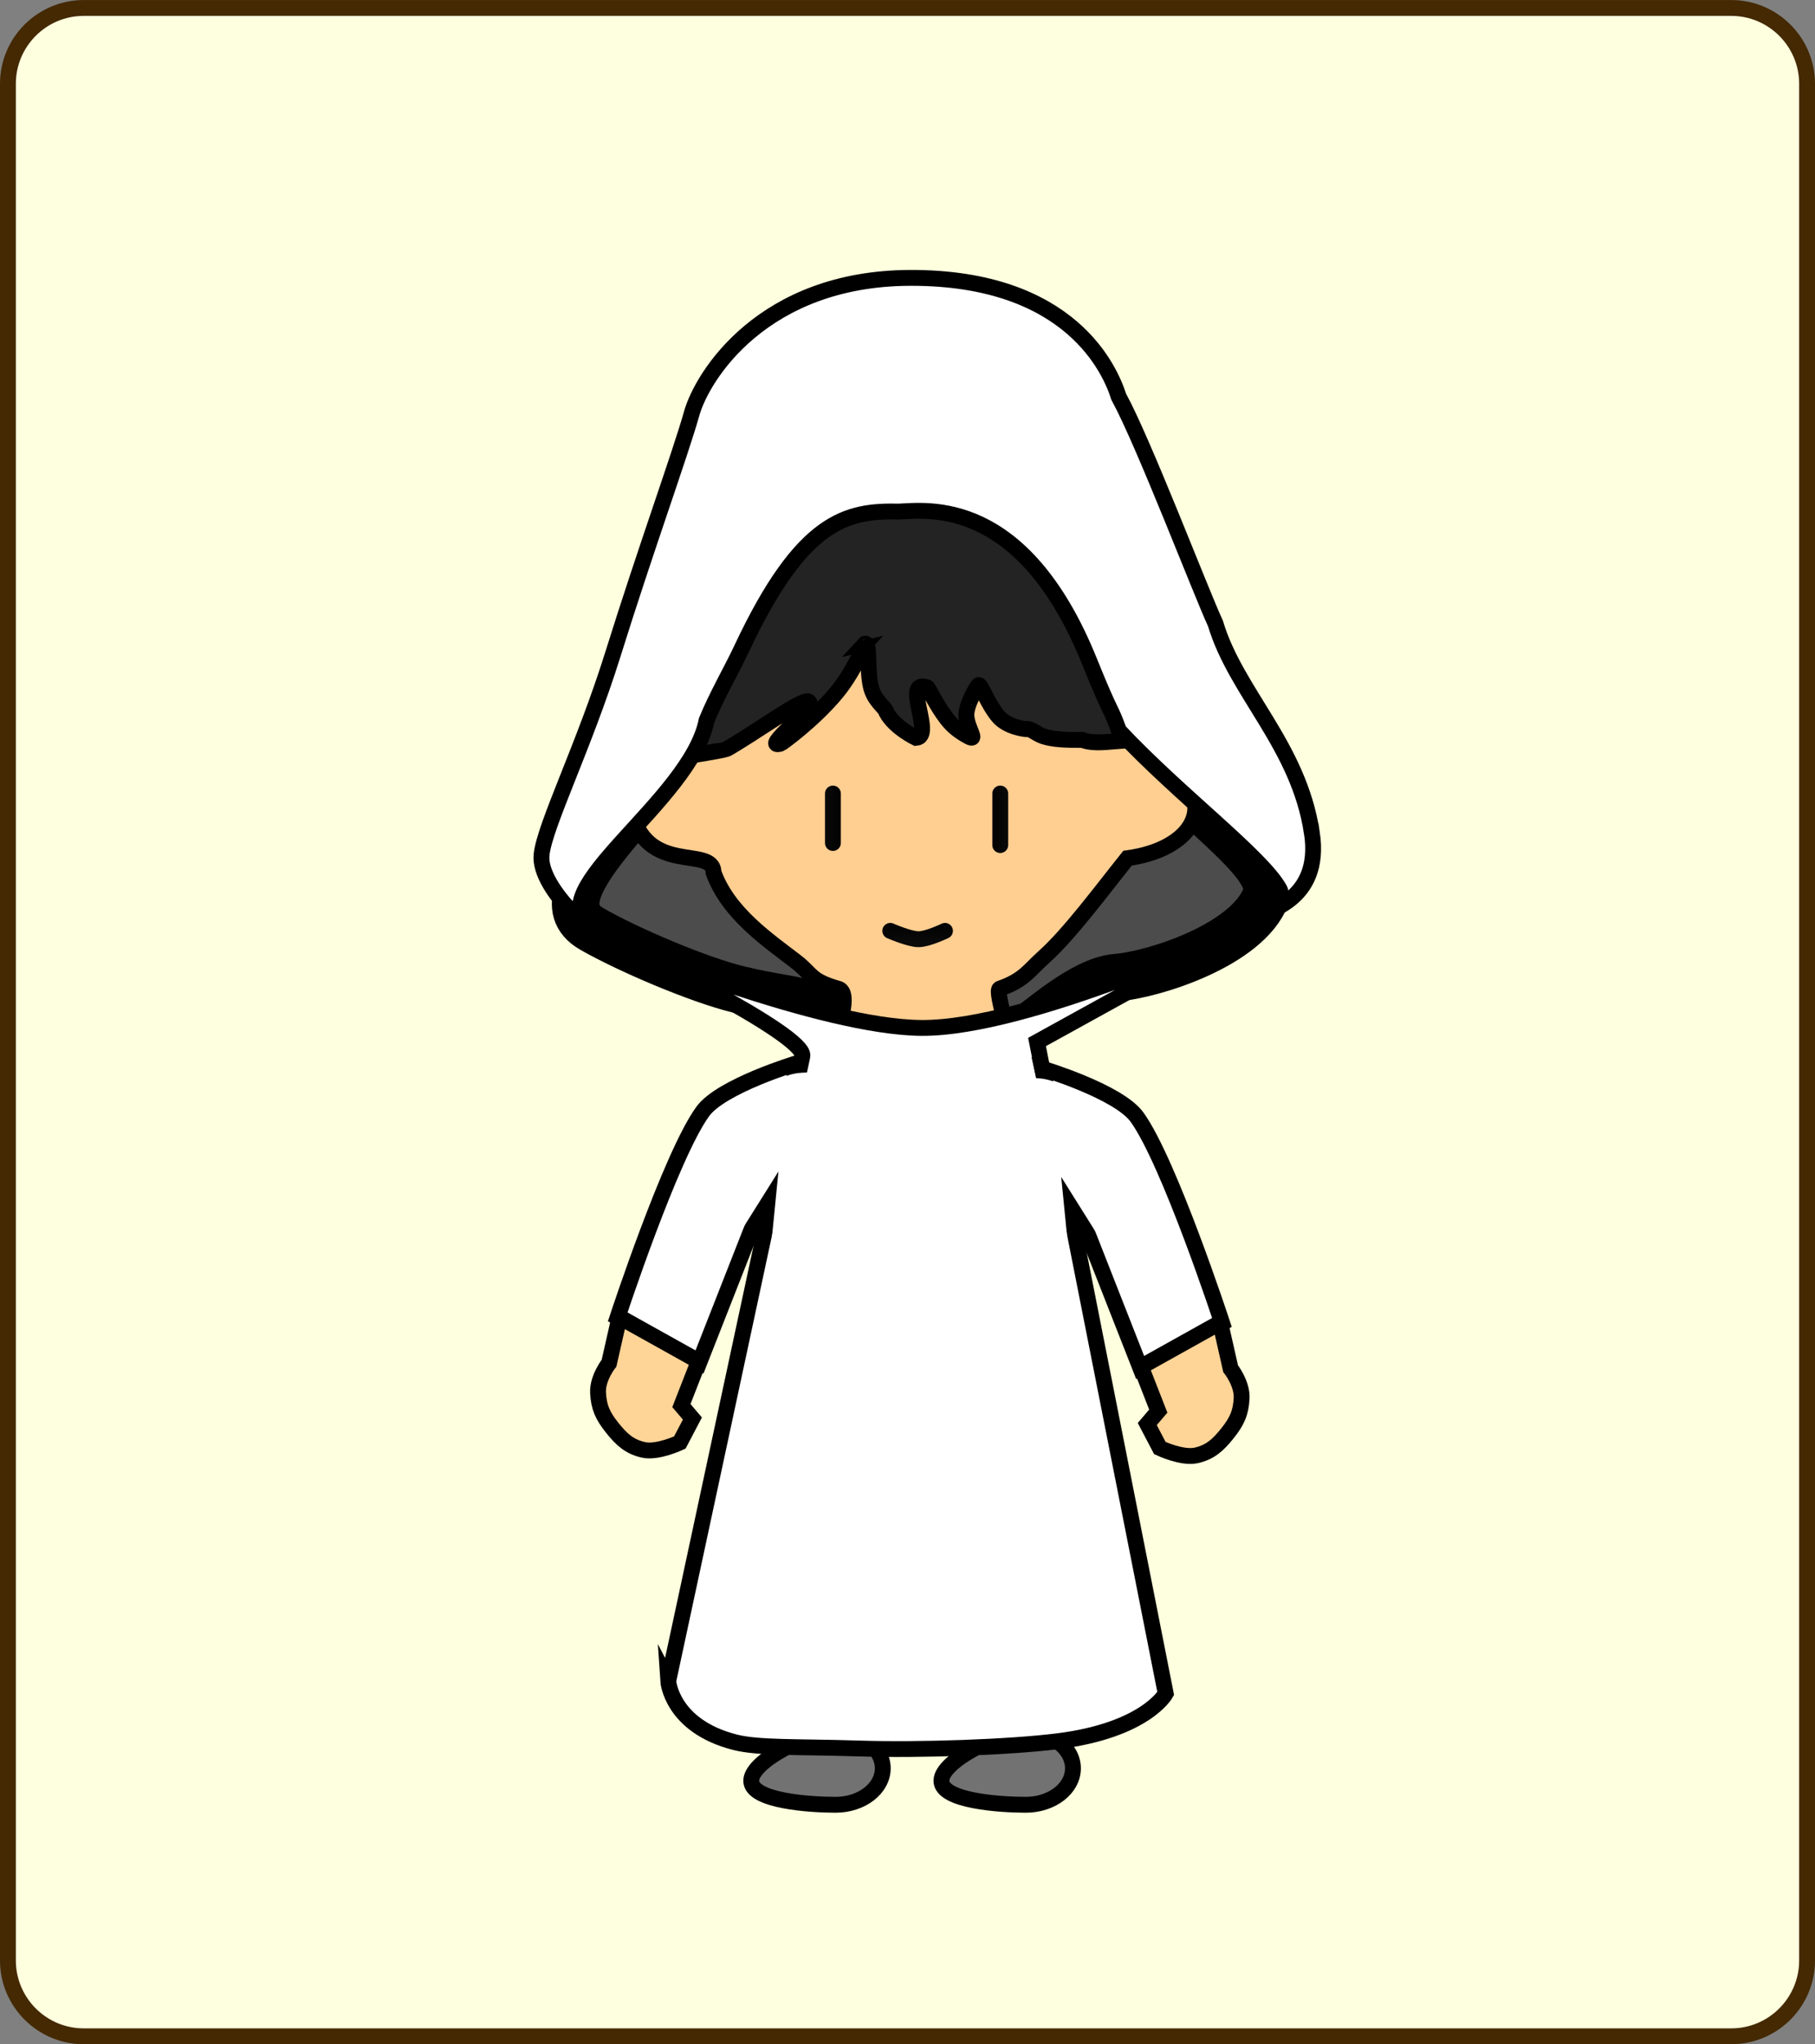 <svg version="1.1" xmlns="http://www.w3.org/2000/svg" xmlns:xlink="http://www.w3.org/1999/xlink" width="57.247" height="64.466" viewBox="0,0,57.247,64.466"><rect x="0" y="0" width="57.247" height="64.466" fill="#808080" stroke="none"/><defs><linearGradient x1="302.212" y1="279.809" x2="301.522" y2="279.809" gradientUnits="userSpaceOnUse" id="color-1"><stop offset="0" stop-color="#000000"/><stop offset="1" stop-color="#0a0a0a"/></linearGradient><linearGradient x1="306.8" y1="279.842" x2="307.49" y2="279.842" gradientUnits="userSpaceOnUse" id="color-2"><stop offset="0" stop-color="#000000"/><stop offset="1" stop-color="#0a0a0a"/></linearGradient><linearGradient x1="304.539" y1="283.015" x2="304.539" y2="283.705" gradientUnits="userSpaceOnUse" id="color-3"><stop offset="0" stop-color="#000000"/><stop offset="1" stop-color="#0a0a0a"/></linearGradient></defs><g transform="translate(-275.596,-254.004)"><g data-paper-data="{&quot;isPaintingLayer&quot;:true}" fill-rule="nonzero" stroke-linejoin="miter" stroke-miterlimit="10" stroke-dasharray="" stroke-dashoffset="0" style="mix-blend-mode: normal"><path d="M332.593,256.646v59.184c0,1.319 -1.072,2.391 -2.392,2.391h-51.964c-1.318,0 -2.391,-1.073 -2.391,-2.391v-59.184c0,-1.319 1.073,-2.391 2.391,-2.391h51.964c1.319,0 2.392,1.073 2.392,2.392z" fill="#feffde" stroke="#442903" stroke-width="0.5" stroke-linecap="butt"/><g><path d="M309.438,309.771c0,0.635 -0.665,1.149 -1.486,1.149c-0.821,0 -2.663,-0.122 -2.663,-0.757c0,-0.635 1.843,-1.542 2.663,-1.542c0.821,0 1.486,0.515 1.486,1.149z" fill="#727272" stroke="#000000" stroke-width="0.5" stroke-linecap="butt"/><path d="M303.439,309.771c0,0.635 -0.665,1.149 -1.486,1.149c-0.821,0 -2.663,-0.122 -2.663,-0.757c0,-0.635 1.843,-1.542 2.663,-1.542c0.821,0 1.486,0.515 1.486,1.149z" fill="#727272" stroke="#000000" stroke-width="0.5" stroke-linecap="butt"/><path d="M300.749,287.527l-0.805,3.61l-2.288,5.827l-2.583,-1.411c0,0 1.673,-5.099 2.688,-6.497c0.586,-0.807 2.988,-1.529 2.988,-1.529z" fill="#ffffff" stroke="#000000" stroke-width="0.5" stroke-linecap="butt"/><path d="M297.634,296.933l-0.546,1.398l0.347,0.408l-0.397,0.757c0,0 -0.697,0.33 -1.141,0.233c-0.444,-0.097 -0.697,-0.328 -0.992,-0.699c-0.295,-0.37 -0.424,-0.641 -0.446,-1.106c-0.023,-0.465 0.347,-0.932 0.347,-0.932l0.329,-1.453z" data-paper-data="{&quot;index&quot;:null}" fill="#fed497" stroke="#000000" stroke-width="0.5" stroke-linecap="round"/><path d="M310.563,276.282c0.112,0.669 1.544,1.896 2.669,2.994c1.154,1.127 2.583,2.232 2.296,2.991c-0.583,1.54 -3.547,2.476 -4.724,2.569c-1.089,0.086 -2.502,1.431 -3.085,1.799c-0.869,0.549 -0.81,-1.073 -2.975,-1.073c-0.9,0 -1.553,1.586 -2.371,0.921c-1.357,-1.104 -1.528,-0.805 -3.464,-1.27c-1.295,-0.311 -3.557,-1.285 -4.649,-1.915c-2.068,-1.194 2.788,-4.407 3.596,-7.087c0.174,-0.579 0.982,-1.715 1.596,-2.925c0.887,-1.748 2.265,-3.258 4.751,-3.238c1.669,0.013 3.038,0.537 4.196,2.089c1.514,2.028 2.006,3.747 2.164,4.145z" fill="#4c4c4c" stroke="#000000" stroke-width="1.5" stroke-linecap="butt"/><g stroke="#000000" stroke-width="0.5" stroke-linecap="butt"><path d="M312.906,275.443c0,0.36 -0.727,1.824 -0.813,2.473c-0.079,0.599 0.474,0.393 0.643,0.535c1.171,0.986 0.448,2.338 -1.576,2.617c-0.821,1.026 -1.841,2.405 -2.642,3.119c-0.456,0.406 -0.625,0.733 -1.388,0.994c-0.188,0.064 0.516,1.978 0.279,2.183c-0.807,0.695 -5.338,0.239 -5.617,0.239c-0.245,0 0.818,-2.254 0.246,-2.417c-0.906,-0.259 -0.82,-0.459 -1.326,-0.849c-0.888,-0.683 -2.149,-1.533 -2.61,-2.818c-0.012,-0.877 -2.155,0.155 -2.618,-2.03c-0.057,-0.27 -0.15,-0.937 0.276,-1.265c0.326,-0.25 1.255,0.126 1.281,-0.047c0.079,-0.513 -0.897,-2.379 -0.897,-2.734c0,-5.645 3.433,-8.73 8.062,-8.73c4.629,0 8.701,3.085 8.701,8.73z" fill="#ffce91"/><path d="M302.882,274.304c-0.001,0 -0.355,0.894 -0.923,1.57c-0.731,0.871 -1.718,1.575 -1.739,1.581c-0.67,0.199 1.212,-1.211 0.868,-1.333c-0.219,-0.078 -1.734,1.035 -2.588,1.512c-0.012,0.007 -1.195,0.227 -1.429,0.239c-0.049,0.003 -0.817,-1.861 -1.11,-2.822c-0.434,-1.429 -0.068,-2.625 0.798,-4.081c0.84,-1.193 3.223,-4.47 7.303,-4.377c4.08,0.092 6.119,1.216 7.999,4.207c1.721,2.738 0.522,6.564 0.348,6.632c-0.555,-0.095 -1.009,-0.093 -1.502,-0.06c-0.389,0.026 -0.83,0.099 -1.172,-0.034c-0.518,0.005 -0.934,-0.012 -1.239,-0.117c-0.238,-0.082 -0.398,-0.267 -0.546,-0.223c0,0 -0.577,-0.054 -0.868,-0.4c-0.33,-0.391 -0.53,-0.982 -0.615,-0.991c-0.023,-0.003 -0.42,0.618 -0.389,0.99c0.033,0.39 0.367,0.8 0.065,0.635c-0.266,-0.145 -0.484,-0.301 -0.685,-0.562c-0.331,-0.428 -0.578,-0.973 -0.619,-0.988c-0.807,-0.289 0.241,1.546 -0.349,1.593c0,0 -0.671,-0.32 -0.934,-0.804c-0.031,-0.168 -0.384,-0.344 -0.494,-0.818c-0.127,-0.546 -0.021,-1.384 -0.181,-1.348z" fill="#232323"/></g><path d="M301.867,280.589v-1.56" fill="none" stroke="url(#color-1)" stroke-width="0.5" stroke-linecap="round"/><path d="M307.145,280.655v-1.626" fill="none" stroke="url(#color-2)" stroke-width="0.5" stroke-linecap="round"/><path d="M305.402,283.36c0,0 -0.547,0.264 -0.835,0.264c-0.288,0 -0.891,-0.264 -0.891,-0.264" fill="none" stroke="url(#color-3)" stroke-width="0.5" stroke-linecap="round"/><path d="M316.974,280.264c0.332,2.183 -1.508,2.531 -2,2.694c-0.211,0.07 1.235,-0.452 0.983,-0.91c-0.564,-1.025 -3.162,-2.966 -5.069,-5.001c-0.279,-0.784 -0.218,-0.421 -0.923,-2.172c-2.107,-5.23 -5.133,-4.771 -6.018,-4.738c-1.623,-0.036 -3.044,0.239 -4.962,4.33c-0.313,0.668 -0.783,1.471 -1.103,2.255c-0.496,2.541 -5.361,5.43 -3.611,6.505c0.451,0.563 -1.718,-1.142 -1.593,-2.274c0.103,-0.936 1.343,-3.414 2.249,-6.315c1.029,-3.298 2.125,-6.314 2.486,-7.596c0.331,-1.177 2.242,-4.264 6.899,-4.275c5.068,-0.012 6.31,2.93 6.57,3.751c0.774,1.407 2.593,6.161 3.051,7.148c0.65,2.176 2.621,3.841 3.04,6.598z" fill="#ffffff" stroke="#000000" stroke-width="0.5" stroke-linecap="butt"/><path d="M296.673,307.017c0,0 3.66,-17.045 4.23,-19.704c0.145,-0.675 -5.676,-3.49 -5.676,-3.49c0,0 6.266,2.579 9.438,2.598c3.377,0.021 10.011,-3.073 10.011,-3.073l-6.371,3.517l4.059,20.548c0,0 -0.636,1.157 -3.404,1.503c-1.544,0.193 -4.363,0.289 -6.27,0.229c-1.931,-0.061 -3.173,-0.008 -3.912,-0.197c-2.013,-0.515 -2.106,-1.933 -2.106,-1.933z" fill="#ffffff" stroke="#000000" stroke-width="0.5" stroke-linecap="butt"/><path d="M298.947,292.864l0.601,-4.547c0,0 0.752,-0.419 1.216,-0.472c0.672,-0.076 2.429,0.059 2.429,0.059v3.683l-3.308,2.033l0.264,-2.672z" fill="#ffffff" stroke="none" stroke-width="0" stroke-linecap="butt"/><path d="M311.456,289.231c1.015,1.398 2.688,6.497 2.688,6.497l-2.583,1.411l-2.288,-5.827l-0.805,-3.61c0,0 2.402,0.722 2.988,1.529z" data-paper-data="{&quot;index&quot;:null}" fill="#ffffff" stroke="#000000" stroke-width="0.5" stroke-linecap="butt"/><path d="M314.082,295.713l0.329,1.453c0,0 0.37,0.467 0.347,0.932c-0.023,0.465 -0.151,0.736 -0.446,1.106c-0.295,0.37 -0.548,0.602 -0.992,0.699c-0.444,0.097 -1.141,-0.233 -1.141,-0.233l-0.397,-0.757l0.347,-0.408l-0.546,-1.398z" data-paper-data="{&quot;index&quot;:null}" fill="#fed497" stroke="#000000" stroke-width="0.5" stroke-linecap="round"/><path d="M309.068,291.122l0.264,2.672l-3.308,-2.033v-3.683c0,0 1.757,-0.135 2.429,-0.059c0.465,0.053 1.216,0.472 1.216,0.472l0.601,4.547z" data-paper-data="{&quot;index&quot;:null}" fill="#ffffff" stroke="none" stroke-width="0" stroke-linecap="butt"/></g></g></g></svg>